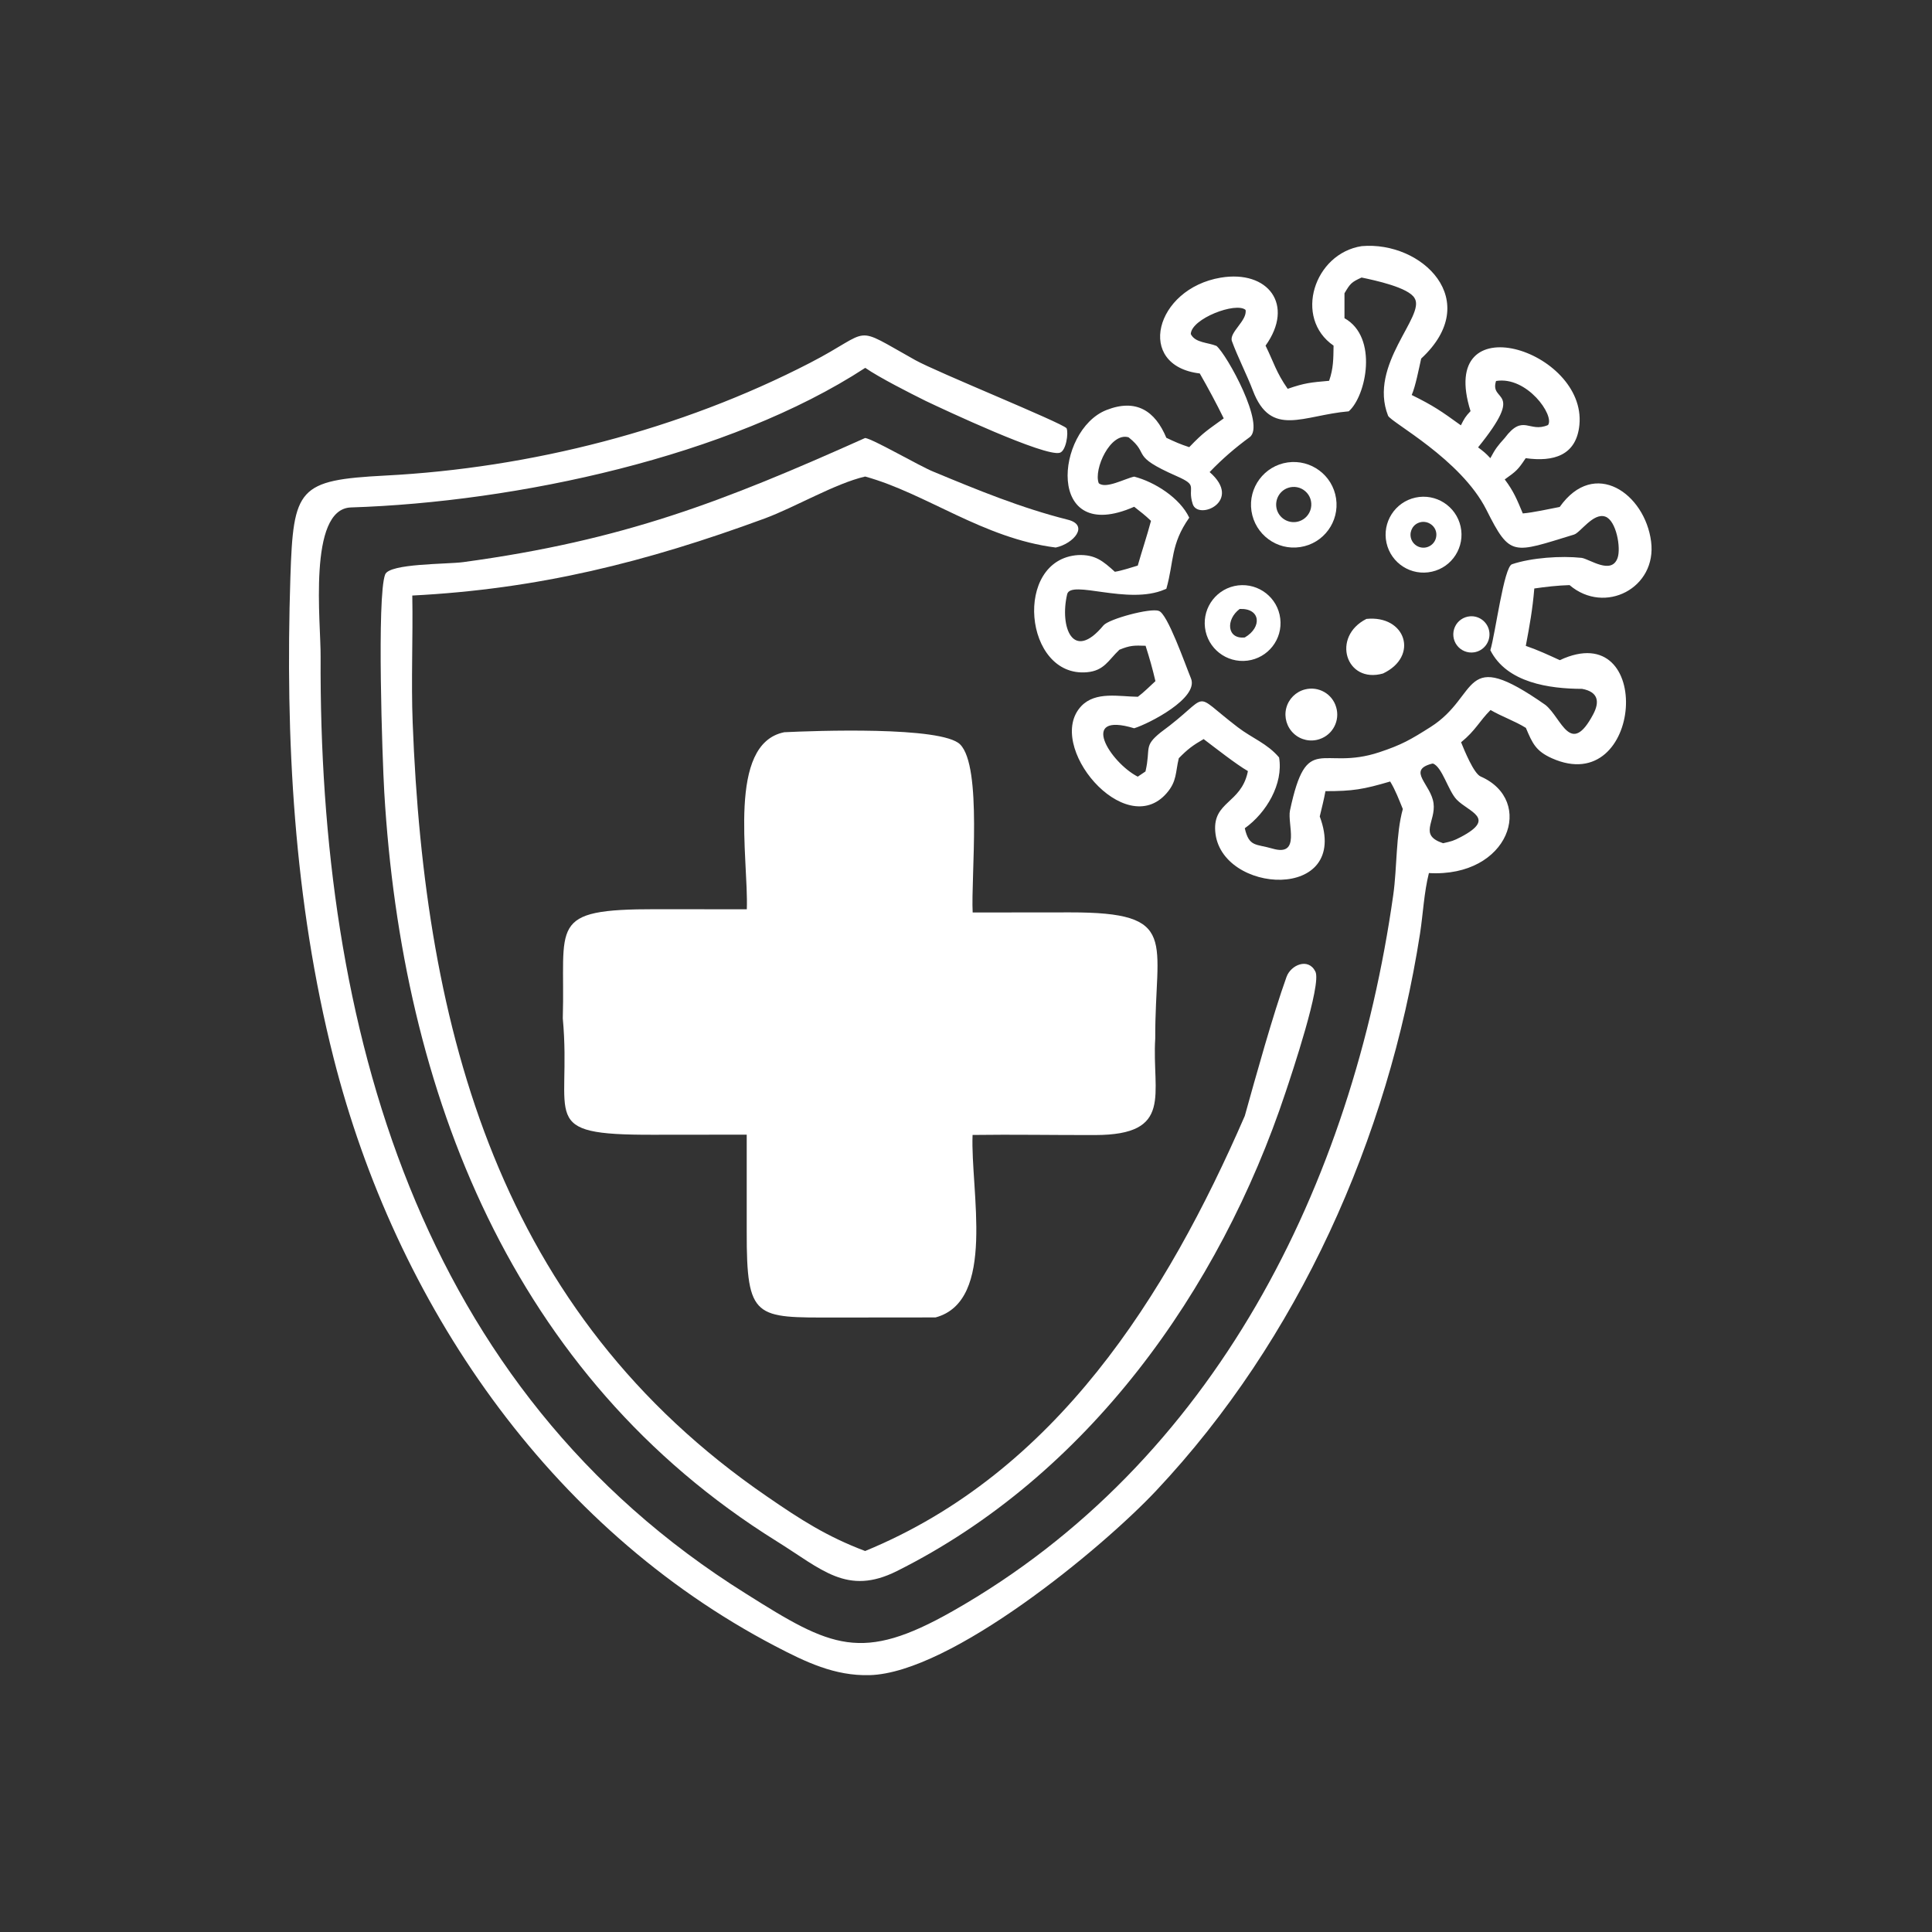 <?xml version="1.0" encoding="iso-8859-1"?>
<!-- Generator: Adobe Illustrator 25.0.0, SVG Export Plug-In . SVG Version: 6.00 Build 0)  -->
<svg version="1.1" id="Layer_1" xmlns="http://www.w3.org/2000/svg" xmlns:xlink="http://www.w3.org/1999/xlink" x="0px" y="0px"
	 viewBox="0 0 2000 2000" style="enable-background:new 0 0 2000 2000;" xml:space="preserve">
<rect x="0" y="0" width="2000" height="2000" fill="#333333" stroke="none"/>
<style type="text/css">
	.st0{fill:#FFFFFF;}
</style>
<g id="Pediatric_Immunology__x26__Allergy_1_">
	<g>
		<path class="st0" d="M1624.8,605.7c36.5,31.1,90.7,3,84.4-45.2c-6.4-49.5-58.6-86.6-94.6-35.7c-11,2.1-27.5,5.8-38.2,6.7
			c-6-14.3-9.4-22.9-18.7-35.2c12-8.6,13.5-9.7,21.7-22c28.6,4,52.5-2.6,55.6-34.5c7.5-77.7-148.1-126.6-112.7-14.2
			c-5.3,5.6-6.5,7.7-10,14.7c-20.5-14.8-28.2-20.2-50.9-31.4c4-9.2,7.4-27.2,9.8-37.7c64.9-60.1,0.7-121.9-61.6-116.4
			c-49.3,7.6-70.7,74.3-29.1,103c-0.2,13.7-0.1,23.4-4.6,36.4c-19,1.7-24.9,2.1-42.9,8.3c-12-17.2-14.3-27.2-22.9-44.7
			c30.3-42.3,2.7-78.5-46.3-70.4c-68.3,11.4-88.8,91.2-21.8,99.2c8.5,14.8,17.3,31.2,24.8,46.5c-17,12.4-20.6,14-35.7,29.8
			c-9.5-3.1-14.6-5.4-23.7-9.7c-11.6-27.8-31.2-40.9-62.1-28.7c-52.7,20.8-63.3,140.7,28.8,100.1c6.5,5.1,11.5,8.9,17.4,14.6
			c-4.1,15.5-9.3,30.8-13.7,46.3c-7.1,2.1-16.7,5.3-23.7,6.4c-12.1-10.9-20.2-18-38-17.3c-67.6,4.4-56.2,127.1,9.1,121.3
			c17.9-1.6,22.1-12.4,33.6-23.3c11.2-4.6,15.3-4.5,27.1-4.1c4.2,13.2,7,23,10.2,36.6c-5.3,4.9-12.6,12.1-18.2,16.2
			c-19.4-0.2-43.7-5.9-58.5,9.6c-38.3,40.3,45.1,140,88.3,90.2c10.8-12.4,9-21.6,12.6-36.2c9.1-9.3,14.4-13.3,25.7-19.8
			c11.8,8.9,33.9,26.3,45.8,33.1l-0.3,1.6c-7.2,32-35.8,30-33.5,60.7c4.8,65.5,141.2,73.5,108.2-15.3c2-8.4,4.4-17.8,5.9-26.2
			c28.4,0,39.1-1.8,67-10c5.5,9,9.1,18.8,13.1,28.5c-7.3,26.2-5.9,60.7-9.9,88.9c-42.4,299.5-184.6,587.3-456.2,741.5
			c-94.3,53.5-125.3,37.8-213.7-18C432.2,1437.5,330,1061.6,331.9,680c0.4-34.4-13.7-153.2,31.4-154.7
			c171.2-5.5,391.5-52.6,532.4-144.5c14.6,10.1,46,26,62.5,34.2c18.9,9,123.7,58.2,138.9,53.7c6.5-1.9,9.2-20.4,7-25.4
			c-5.8-6.1-134.4-58.1-156.6-70.5c-66.9-37.3-42.5-31.5-108.9,2.8C704.2,445,549.3,484.5,398.9,492.3
			c-90.2,4.7-95.3,12.7-98.3,105.4c-5.4,166.8,3.6,335.1,44.7,497.4c64.2,253.3,222,486,457.1,608.9c31.4,16.4,61.6,31.1,97.9,30.1
			c84-2.3,239.7-130.5,296.6-191c147.3-156.6,240.1-364.7,273.1-576.6c3.2-20.8,4.1-42.4,9.2-62.7c83.2,4.7,110.3-75.2,53.5-100
			c-7.1-3.2-16.7-26.8-20.2-35.4c15.2-12.4,18.7-21.6,30.5-33.4c12.1,7,25.4,11.5,36.6,18.5c6.8,16.2,10.4,24,26.8,31.4
			c94.8,42.5,106.8-147.7,8.3-101.5c-12.2-5.6-22.5-10.4-35.2-14.8c4-21.2,7-37.8,8.8-59.4C1599.7,607.5,1613.2,606,1624.8,605.7z
			 M1548.7,394.4c32-5.3,60.9,35.8,53.8,45.6c-19.7,8.5-25.6-12.3-44.8,13.4c-7.6,8.4-9.7,11.2-14.9,20.9c-4.9-5.3-7-6.9-12.7-11.2
			C1580.1,401.3,1541.4,417.1,1548.7,394.4z M1512.4,866.4c-8,4.2-9.8,4.5-18.5,6.5c-25.7-8.5-7.4-22.2-9.9-41.3
			c-2.5-19.5-27.6-34-2.2-40.9l1.6-0.3c9.6,3.6,15.7,28.1,24.5,37.3C1520.4,840.7,1549.5,846.8,1512.4,866.4z M1637.8,713.1
			c16.6,3.1,18.4,13.2,11.5,26.3c-23.6,44.5-32.7,3.9-49.4-9.6c-88.3-61.8-67.1-10.1-119,22.8c-20.7,13.1-29.8,18.4-53,26.1
			c-60.2,20-74.9-22.2-92.5,60.2c-3,13.9,11.6,48.2-18,39.6c-17.5-5.1-24.3-1.5-28.8-21.1c22.3-15.9,40.1-45.9,35.5-73.3
			c-12.4-14.6-27.8-19.8-42.8-31.3c-50.3-38.4-25.2-34.5-79.8,5.4c-18.1,14.6-10,15.8-15.7,40.4l-8,5.4
			c-28.7-14.8-61.7-67.7-3.7-50.1c15.4-4.8,67.1-31.2,58.8-51.6c-5.9-14.3-24.5-67.7-33.4-69.9c-8.4-3.3-51.6,8.3-57.2,15
			c-31.7,38.3-45.5,1.7-37.6-32.2c3.7-15.6,63,11.5,101-5l1.7-0.7c8.1-28.6,4.1-45.7,23.7-73.6c-9.6-20.4-35.7-37-57-42.5
			c-9.6,2-29.4,13.1-36.7,6.8c-5.5-14.4,12.1-53.1,30.9-47.5c23,18.3,0.3,18.4,49.8,40.2c23.2,10.2,10.6,10.2,16.6,28.9
			c5.6,17.3,52.3-2.9,17.5-33.1c13.2-13.8,26.9-25.5,41.4-36.1c16.8-12.2-23.3-85.2-34.3-94.5c-8.9-3.7-22.1-3.1-26.6-12.3
			c0.5-16,46.8-33.5,56.7-25c2,11.1-17.4,23.4-14.1,32.4c5.9,16.2,15.6,35.1,21.6,50.9c18.7,49.5,52.1,25.7,99.3,21.7
			c18.1-15.8,30.8-76.8-4.4-96.4v-25.8c5.9-10,7.1-11.5,17.7-16.3c13.9,2.9,48.7,10.3,54.9,21.4c11.6,18.4-48.2,68.8-27.5,121.6
			c2.6,6.7,75.3,44.8,101.8,97.4c24.8,49.4,27.1,45.1,90.7,25.7c6.7-2.1,20-23,32.4-18.6c11.4,4,16.4,32.5,12.7,42.8
			c-6.3,17.8-29,1.1-37.2-0.1c-21.3-2.3-51.9-0.2-72.1,6.6c-8.4,2.8-17.1,71.4-22.4,89C1559.9,706.9,1604,713,1637.8,713.1z"/>
		<path class="st0" d="M1105.4,538c-48.4-12.2-93.1-30.6-139.1-49.7c-13.8-5.5-62.6-33.9-70.7-34.9c-147,65.8-249.7,105.9-416,128.5
			c-16.7,2.3-76.5,1.2-80.9,12.8c-8.7,22.6-2.9,191.7-0.9,225.5c18.3,310.4,131.9,604.4,405.9,775.1c47.1,29.3,73.1,56.9,124.7,31.1
			c197.2-98.5,334.2-290.2,402.5-495.9c6.3-18.9,37.4-111.5,30.8-124.7c-7.3-14.8-25.5-6.9-29.9,5.5c-14,38.9-31.7,102.7-43.2,143.9
			c-81,186.3-195.6,369.2-393,450.4c-39.7-15-66.7-32.4-101.4-56.3c-277.5-190.1-354.8-482.5-367-801.1
			c-1.7-43.4,0.4-88.3-0.4-131.7c130.5-6.7,241.6-34.5,364.6-79.7c31.7-11.7,73.1-36.3,104.2-43.5c63.1,17.4,122.3,64.1,197.3,73.5
			C1111.7,562.7,1127.7,543.6,1105.4,538z"/>
		<path class="st0" d="M1346.1,566.3c24.1-3.7,40.6-26.2,37-50.3c-3.6-24.1-26-40.7-50.1-37.3c-24.3,3.5-41.1,26.1-37.5,50.3
			C1299.2,553.4,1321.9,570.1,1346.1,566.3z M1333.2,505.1c6.2-2.2,13.1-0.9,18,3.4c5,4.3,7.2,10.9,5.9,17.4
			c-1.3,6.4-6,11.7-12.2,13.7c-9.5,3.1-19.7-2-22.9-11.4C1318.9,518.7,1323.8,508.4,1333.2,505.1z"/>
		<path class="st0" d="M1512,545c-4.7-21.1-25.6-34.5-46.7-29.9c-21.2,4.6-34.7,25.6-30,46.9c4.7,21.2,25.7,34.6,47,29.8
			C1503.4,587.1,1516.7,566.1,1512,545z M1486.8,555.3c-0.6,4.8-3.8,8.9-8.3,10.7c-6.8,2.7-14.4-0.5-17.3-7.2
			c-2.8-6.7,0.2-14.5,6.8-17.4c4.4-2,9.6-1.4,13.5,1.5C1485.4,545.7,1487.5,550.4,1486.8,555.3z"/>
		<path class="st0" d="M1281.7,606c-21.6,2.6-36.9,22.2-34.3,43.7c2.6,21.6,22.3,36.9,43.9,34.2c21.4-2.7,36.7-22.2,34-43.7
			C1322.7,618.8,1303.2,603.5,1281.7,606z M1288.6,659.9c-18.6,2-19.9-18.6-5.3-29.5C1305,629.4,1306.8,649.3,1288.6,659.9z"/>
		<path class="st0" d="M1521.8,638c-6.8,0.5-12.9,4.7-15.7,11c-2.8,6.3-2,13.6,2.1,19c4.1,5.5,10.9,8.3,17.7,7.3
			c10-1.5,17-10.6,15.9-20.7C1540.7,644.6,1531.8,637.2,1521.8,638z"/>
		<path class="st0" d="M1414.5,640.7c-36.6,18.5-21.3,67.4,17.2,56.5C1469.3,679.3,1455.1,636.5,1414.5,640.7z"/>
		<path class="st0" d="M1350.9,713.7c-9.5,2.4-17,9.9-19.4,19.4s0.6,19.6,7.8,26.3c7.2,6.7,17.5,8.9,26.8,5.7
			c13.7-4.6,21.2-19.2,17.1-33C1379.2,718.2,1364.9,710.1,1350.9,713.7z"/>
		<path class="st0" d="M993.9,770.6c-19-19-151.2-14.1-182-12.6c-59.7,11.9-36.9,130.5-38.8,183.3l-94.1-0.1
			c-113.2-0.1-93.6,15.3-96.4,113c9.5,103.7-27.8,120.7,92.9,120.5l97.5-0.1l0,100.4c-0.2,91.1,8.9,88.9,91.3,88.9l104.2-0.1
			c63.2-17.1,36-131.4,38.3-188.9c42.1-0.6,84,0.2,126.7,0.1c82-0.1,58.8-42.6,62.4-100c-0.4-102,25.9-130.6-88.1-130.5l-100.9,0.1
			C1005,908.3,1017,793.7,993.9,770.6z"/>
	</g>
</g>
</svg>
